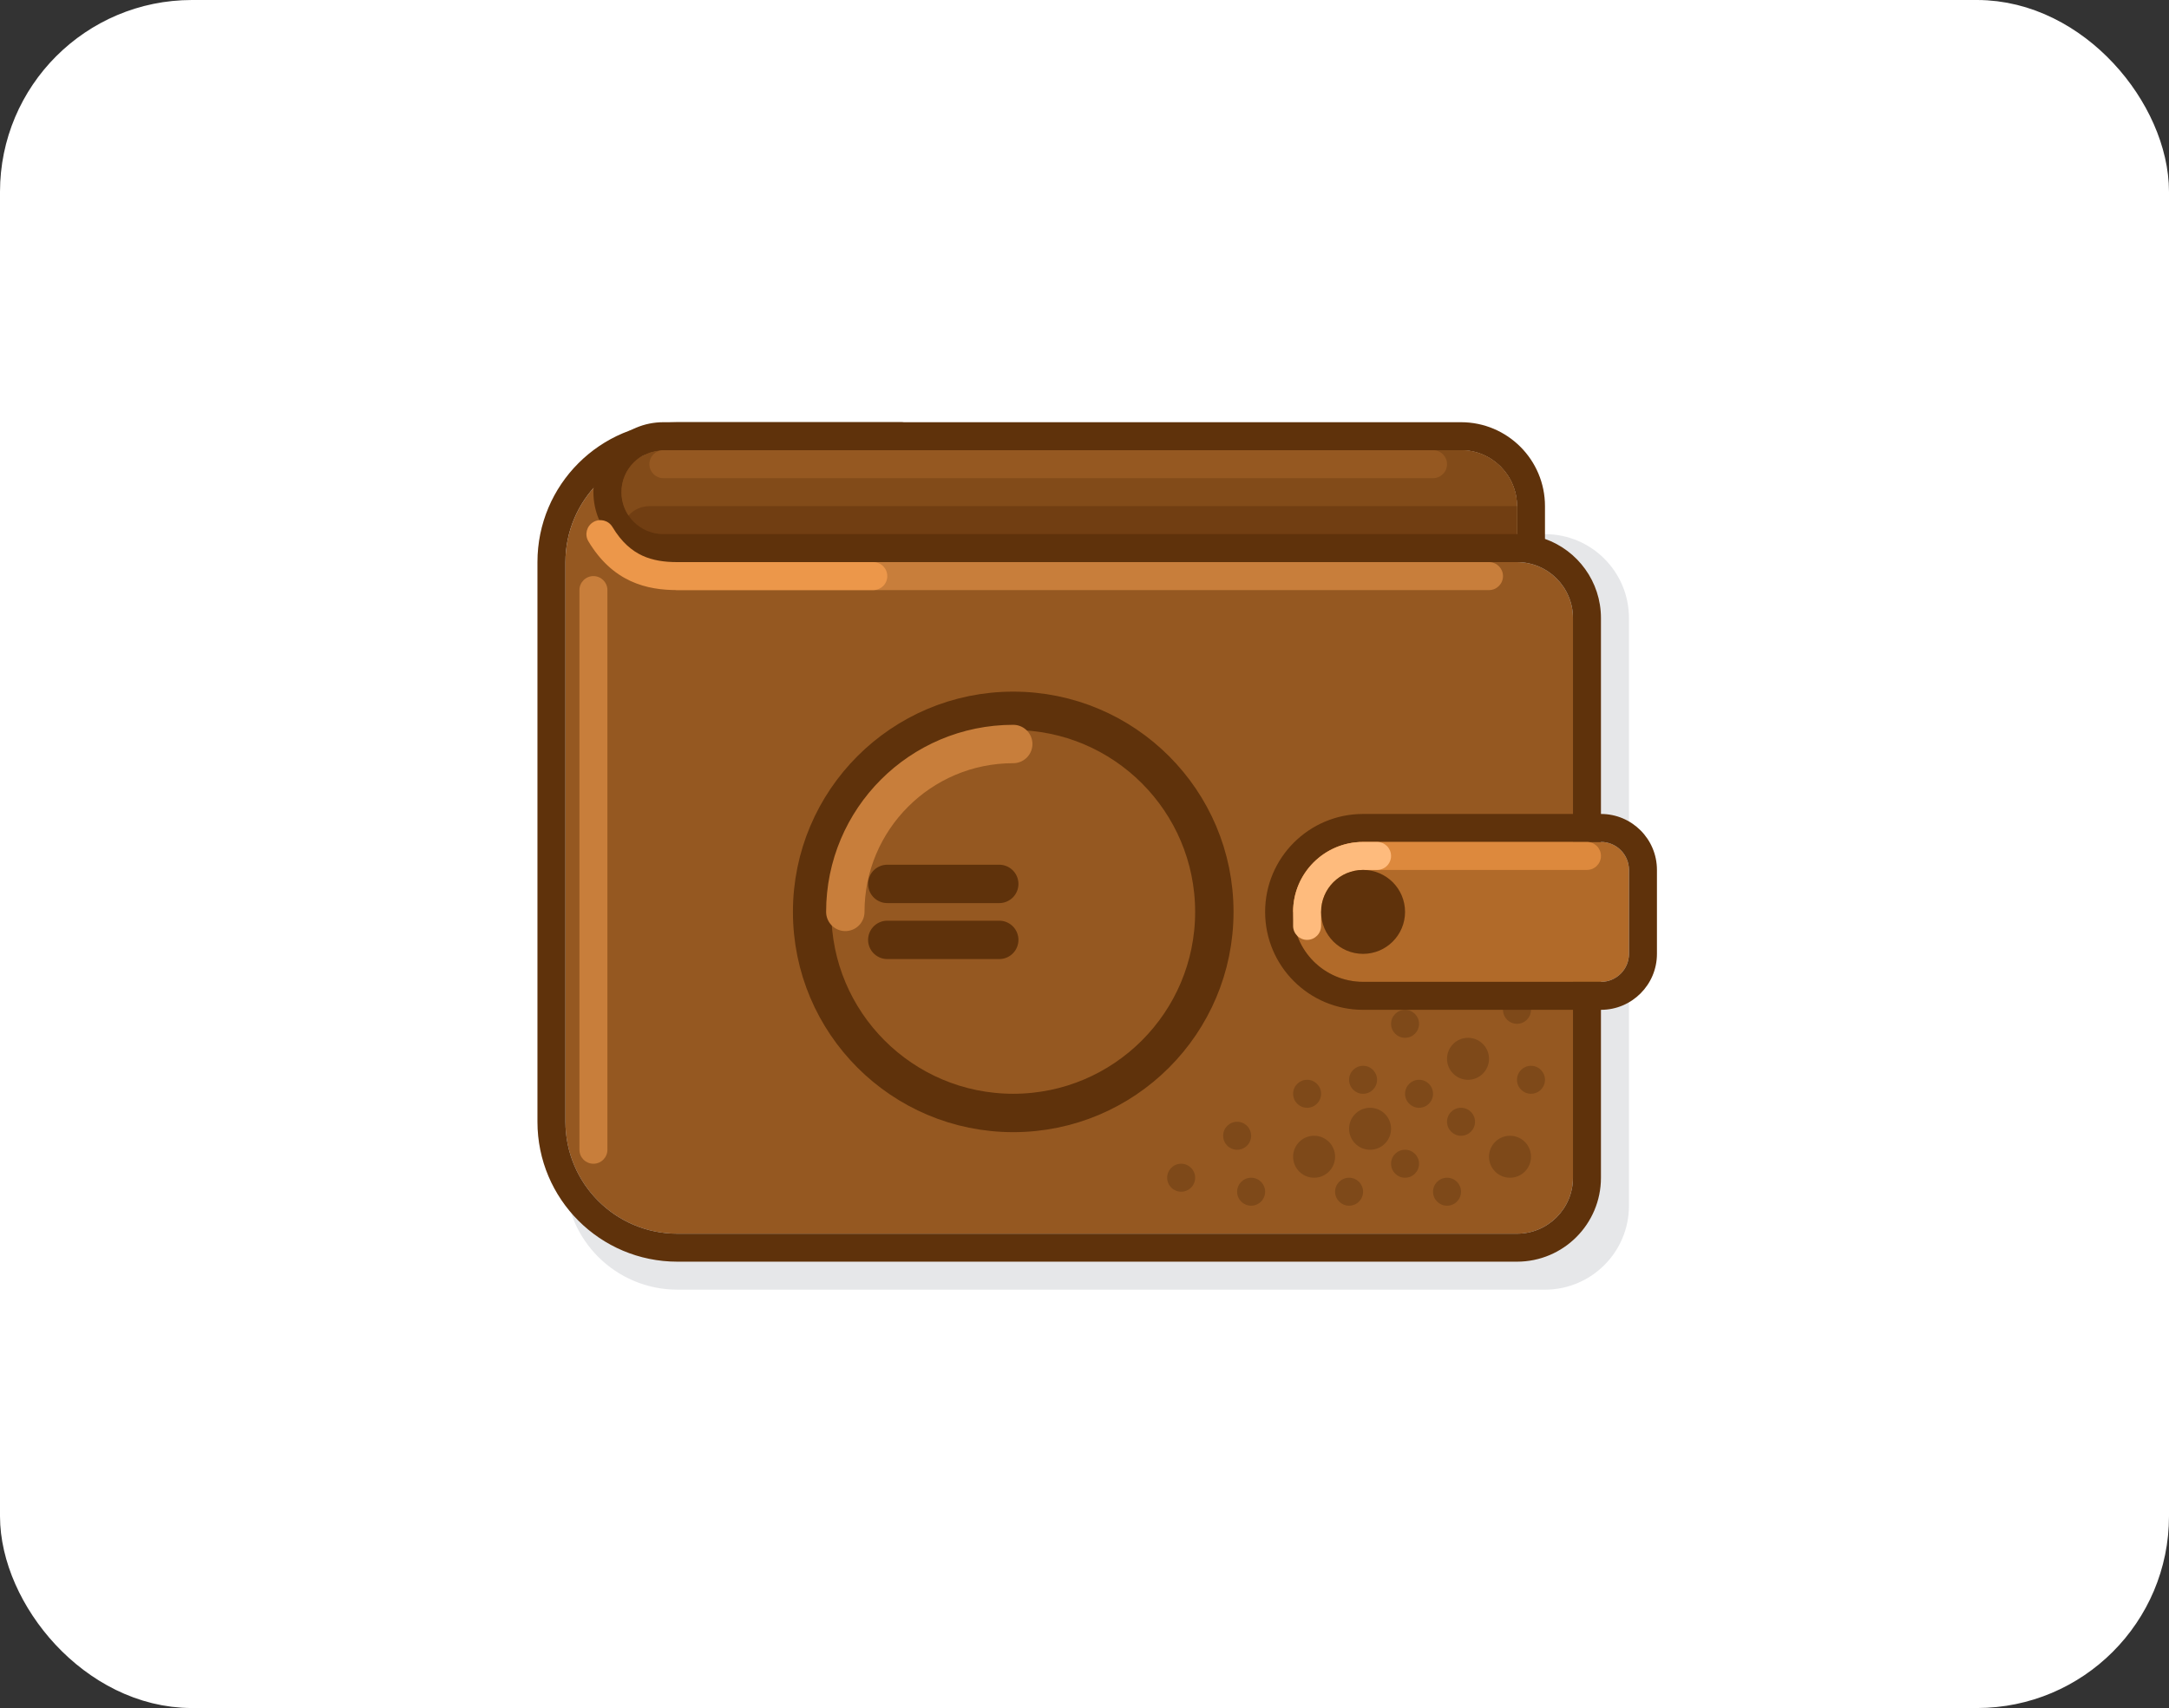 <svg width="113" height="89" viewBox="0 0 113 89" fill="none" xmlns="http://www.w3.org/2000/svg">
<rect x="0" y="0" width="113" height="89" fill="#333333" stroke="none"/>
<rect x="1.5" y="1.5" width="110" height="86" rx="8.5" fill="white" stroke="white" stroke-width="3"/>
<path d="M29.458 32.206C29.458 29.791 31.416 27.832 33.832 27.832H80.49C82.906 27.832 84.865 29.791 84.865 32.206V62.826C84.865 65.242 82.906 67.2 80.49 67.2H35.29C32.069 67.2 29.458 64.589 29.458 61.368V32.206Z" fill="#021024" fill-opacity="0.1"/>
<path fill-rule="evenodd" clip-rule="evenodd" d="M35.29 23.458C32.069 23.458 29.458 26.069 29.458 29.29V32.206V33.664V58.452C29.458 61.673 32.069 64.284 35.29 64.284H79.032C80.643 64.284 81.948 62.978 81.948 61.368V32.206C81.948 30.596 80.643 29.29 79.032 29.29V26.374C79.032 24.764 77.727 23.458 76.116 23.458H35.29Z" fill="#955821"/>
<path fill-rule="evenodd" clip-rule="evenodd" d="M28 29.29C28 25.264 31.264 22 35.29 22H76.116C78.532 22 80.49 23.958 80.49 26.374V28.081C82.189 28.682 83.406 30.302 83.406 32.206V61.368C83.406 63.783 81.448 65.742 79.032 65.742H35.29C31.264 65.742 28 62.478 28 58.452V29.29ZM79.032 29.29C80.643 29.29 81.948 30.596 81.948 32.206V61.368C81.948 62.978 80.643 64.284 79.032 64.284H35.29C32.069 64.284 29.458 61.673 29.458 58.452V29.29C29.458 26.069 32.069 23.458 35.29 23.458H76.116C77.727 23.458 79.032 24.764 79.032 26.374V29.29Z" fill="#5F320B"/>
<path fill-rule="evenodd" clip-rule="evenodd" d="M30.916 30.019C31.319 30.019 31.645 30.346 31.645 30.748V59.91C31.645 60.312 31.319 60.639 30.916 60.639C30.513 60.639 30.187 60.312 30.187 59.91V30.748C30.187 30.346 30.513 30.019 30.916 30.019Z" fill="#C87E3B"/>
<path d="M76.116 23.458H34.561C33.353 23.458 32.374 24.437 32.374 25.645C32.374 26.853 33.353 27.832 34.561 27.832H79.032V26.374C79.032 24.764 77.727 23.458 76.116 23.458Z" fill="#824B19"/>
<path d="M79.032 29.29V26.374H33.832C33.027 26.374 32.374 27.027 32.374 27.832C32.374 28.637 33.027 29.29 33.832 29.29H79.032Z" fill="#713E12"/>
<path fill-rule="evenodd" clip-rule="evenodd" d="M34.561 23.458C33.353 23.458 32.374 24.437 32.374 25.645C32.374 26.853 33.353 27.832 34.561 27.832H79.761C80.164 27.832 80.49 28.159 80.49 28.561C80.49 28.964 80.164 29.29 79.761 29.29H34.561C32.548 29.29 30.916 27.658 30.916 25.645C30.916 23.632 32.548 22 34.561 22H46.955C47.357 22 47.684 22.326 47.684 22.729C47.684 23.132 47.357 23.458 46.955 23.458H34.561Z" fill="#5F320B"/>
<path d="M68.826 56.994C68.826 57.396 68.5 57.723 68.097 57.723C67.695 57.723 67.368 57.396 67.368 56.994C67.368 56.591 67.695 56.264 68.097 56.264C68.5 56.264 68.826 56.591 68.826 56.994Z" fill="#7E4919"/>
<path d="M71.742 56.265C71.742 56.667 71.416 56.994 71.013 56.994C70.611 56.994 70.284 56.667 70.284 56.265C70.284 55.862 70.611 55.535 71.013 55.535C71.416 55.535 71.742 55.862 71.742 56.265Z" fill="#7E4919"/>
<path d="M72.471 58.816C72.471 59.42 71.982 59.91 71.378 59.91C70.774 59.91 70.284 59.42 70.284 58.816C70.284 58.212 70.774 57.723 71.378 57.723C71.982 57.723 72.471 58.212 72.471 58.816Z" fill="#7E4919"/>
<path d="M79.761 60.274C79.761 60.878 79.272 61.368 78.668 61.368C78.064 61.368 77.574 60.878 77.574 60.274C77.574 59.67 78.064 59.181 78.668 59.181C79.272 59.181 79.761 59.67 79.761 60.274Z" fill="#7E4919"/>
<path d="M69.555 60.274C69.555 60.878 69.066 61.368 68.462 61.368C67.858 61.368 67.368 60.878 67.368 60.274C67.368 59.67 67.858 59.181 68.462 59.181C69.066 59.181 69.555 59.67 69.555 60.274Z" fill="#7E4919"/>
<path d="M65.181 59.181C65.181 59.583 64.854 59.91 64.452 59.91C64.049 59.91 63.723 59.583 63.723 59.181C63.723 58.778 64.049 58.452 64.452 58.452C64.854 58.452 65.181 58.778 65.181 59.181Z" fill="#7E4919"/>
<path d="M62.265 61.368C62.265 61.77 61.938 62.097 61.536 62.097C61.133 62.097 60.807 61.77 60.807 61.368C60.807 60.965 61.133 60.639 61.536 60.639C61.938 60.639 62.265 60.965 62.265 61.368Z" fill="#7E4919"/>
<path d="M79.761 52.619C79.761 53.022 79.435 53.348 79.032 53.348C78.63 53.348 78.303 53.022 78.303 52.619C78.303 52.217 78.63 51.89 79.032 51.89C79.435 51.89 79.761 52.217 79.761 52.619Z" fill="#7E4919"/>
<path d="M73.929 53.348C73.929 53.751 73.603 54.077 73.2 54.077C72.798 54.077 72.471 53.751 72.471 53.348C72.471 52.946 72.798 52.619 73.2 52.619C73.603 52.619 73.929 52.946 73.929 53.348Z" fill="#7E4919"/>
<path d="M71.013 62.097C71.013 62.499 70.687 62.826 70.284 62.826C69.882 62.826 69.555 62.499 69.555 62.097C69.555 61.694 69.882 61.368 70.284 61.368C70.687 61.368 71.013 61.694 71.013 62.097Z" fill="#7E4919"/>
<path d="M65.91 62.097C65.91 62.499 65.583 62.826 65.181 62.826C64.778 62.826 64.452 62.499 64.452 62.097C64.452 61.694 64.778 61.368 65.181 61.368C65.583 61.368 65.91 61.694 65.91 62.097Z" fill="#7E4919"/>
<path d="M74.658 56.994C74.658 57.396 74.332 57.723 73.929 57.723C73.527 57.723 73.2 57.396 73.2 56.994C73.2 56.591 73.527 56.264 73.929 56.264C74.332 56.264 74.658 56.591 74.658 56.994Z" fill="#7E4919"/>
<path d="M76.845 58.452C76.845 58.854 76.519 59.181 76.116 59.181C75.714 59.181 75.387 58.854 75.387 58.452C75.387 58.049 75.714 57.723 76.116 57.723C76.519 57.723 76.845 58.049 76.845 58.452Z" fill="#7E4919"/>
<path d="M80.49 56.265C80.49 56.667 80.164 56.994 79.761 56.994C79.359 56.994 79.032 56.667 79.032 56.265C79.032 55.862 79.359 55.535 79.761 55.535C80.164 55.535 80.49 55.862 80.49 56.265Z" fill="#7E4919"/>
<path d="M77.574 55.171C77.574 55.775 77.085 56.265 76.481 56.265C75.877 56.265 75.387 55.775 75.387 55.171C75.387 54.567 75.877 54.078 76.481 54.078C77.085 54.078 77.574 54.567 77.574 55.171Z" fill="#7E4919"/>
<path d="M73.929 60.639C73.929 61.041 73.603 61.368 73.2 61.368C72.798 61.368 72.471 61.041 72.471 60.639C72.471 60.236 72.798 59.91 73.2 59.91C73.603 59.91 73.929 60.236 73.929 60.639Z" fill="#7E4919"/>
<path d="M76.116 62.097C76.116 62.499 75.79 62.826 75.387 62.826C74.985 62.826 74.658 62.499 74.658 62.097C74.658 61.694 74.985 61.368 75.387 61.368C75.79 61.368 76.116 61.694 76.116 62.097Z" fill="#7E4919"/>
<path d="M67.368 47.516C67.368 45.503 69 43.871 71.013 43.871H83.406C84.212 43.871 84.864 44.524 84.864 45.329V49.703C84.864 50.508 84.212 51.161 83.406 51.161H71.013C69 51.161 67.368 49.529 67.368 47.516Z" fill="#B16A29"/>
<path fill-rule="evenodd" clip-rule="evenodd" d="M71.013 42.413H83.406C85.017 42.413 86.323 43.718 86.323 45.329V49.703C86.323 51.314 85.017 52.619 83.406 52.619H71.013C68.195 52.619 65.91 50.334 65.91 47.516C65.91 44.698 68.195 42.413 71.013 42.413ZM71.013 43.871C69 43.871 67.368 45.503 67.368 47.516C67.368 49.529 69 51.161 71.013 51.161H83.406C84.212 51.161 84.865 50.508 84.865 49.703V45.329C84.865 44.524 84.212 43.871 83.406 43.871H71.013Z" fill="#5F320B"/>
<path fill-rule="evenodd" clip-rule="evenodd" d="M67.368 47.516C67.368 45.503 69 43.871 71.013 43.871H82.677C83.08 43.871 83.406 44.197 83.406 44.6C83.406 45.002 83.08 45.329 82.677 45.329H71.013C69.805 45.329 68.826 46.308 68.826 47.516H67.368Z" fill="#DD893D"/>
<path fill-rule="evenodd" clip-rule="evenodd" d="M67.368 47.516C67.368 45.503 69 43.871 71.013 43.871H71.742C72.144 43.871 72.471 44.197 72.471 44.6C72.471 45.002 72.144 45.329 71.742 45.329H71.013C69.805 45.329 68.826 46.308 68.826 47.516V48.245C68.826 48.648 68.499 48.974 68.097 48.974C67.694 48.974 67.368 48.648 67.368 48.245V47.516Z" fill="#FEBB7D"/>
<path d="M73.2 47.516C73.2 48.724 72.221 49.703 71.013 49.703C69.805 49.703 68.826 48.724 68.826 47.516C68.826 46.308 69.805 45.329 71.013 45.329C72.221 45.329 73.2 46.308 73.2 47.516Z" fill="#5F320B"/>
<path fill-rule="evenodd" clip-rule="evenodd" d="M33.832 24.187C33.832 23.784 34.158 23.458 34.561 23.458H74.658C75.061 23.458 75.387 23.784 75.387 24.187C75.387 24.59 75.061 24.916 74.658 24.916H34.561C34.158 24.916 33.832 24.59 33.832 24.187Z" fill="#955821"/>
<path fill-rule="evenodd" clip-rule="evenodd" d="M34.562 30.019C34.562 29.617 34.888 29.29 35.291 29.29H77.574C77.977 29.29 78.303 29.617 78.303 30.019C78.303 30.422 77.977 30.748 77.574 30.748H35.291C34.888 30.748 34.562 30.422 34.562 30.019Z" fill="#C87E3B"/>
<path fill-rule="evenodd" clip-rule="evenodd" d="M30.905 27.207C31.251 27 31.698 27.112 31.906 27.457C32.385 28.256 32.918 28.697 33.457 28.949C34.007 29.205 34.618 29.29 35.29 29.29H45.496C45.899 29.29 46.226 29.617 46.226 30.019C46.226 30.422 45.899 30.748 45.496 30.748H35.29C34.504 30.748 33.657 30.651 32.84 30.27C32.012 29.884 31.269 29.231 30.655 28.207C30.448 27.862 30.56 27.414 30.905 27.207Z" fill="#EC974A"/>
<circle cx="52.787" cy="47.516" r="10.477" stroke="#5F320B" stroke-width="2"/>
<path d="M44.039 47.516C44.039 42.685 47.955 38.768 52.787 38.768" stroke="#C87E3B" stroke-width="2" stroke-linecap="round" stroke-linejoin="round"/>
<path d="M46.226 48.974H52.058" stroke="#5F320B" stroke-width="2" stroke-linecap="round" stroke-linejoin="round"/>
<path d="M46.226 46.058H52.058" stroke="#5F320B" stroke-width="2" stroke-linecap="round" stroke-linejoin="round"/>
</svg>
